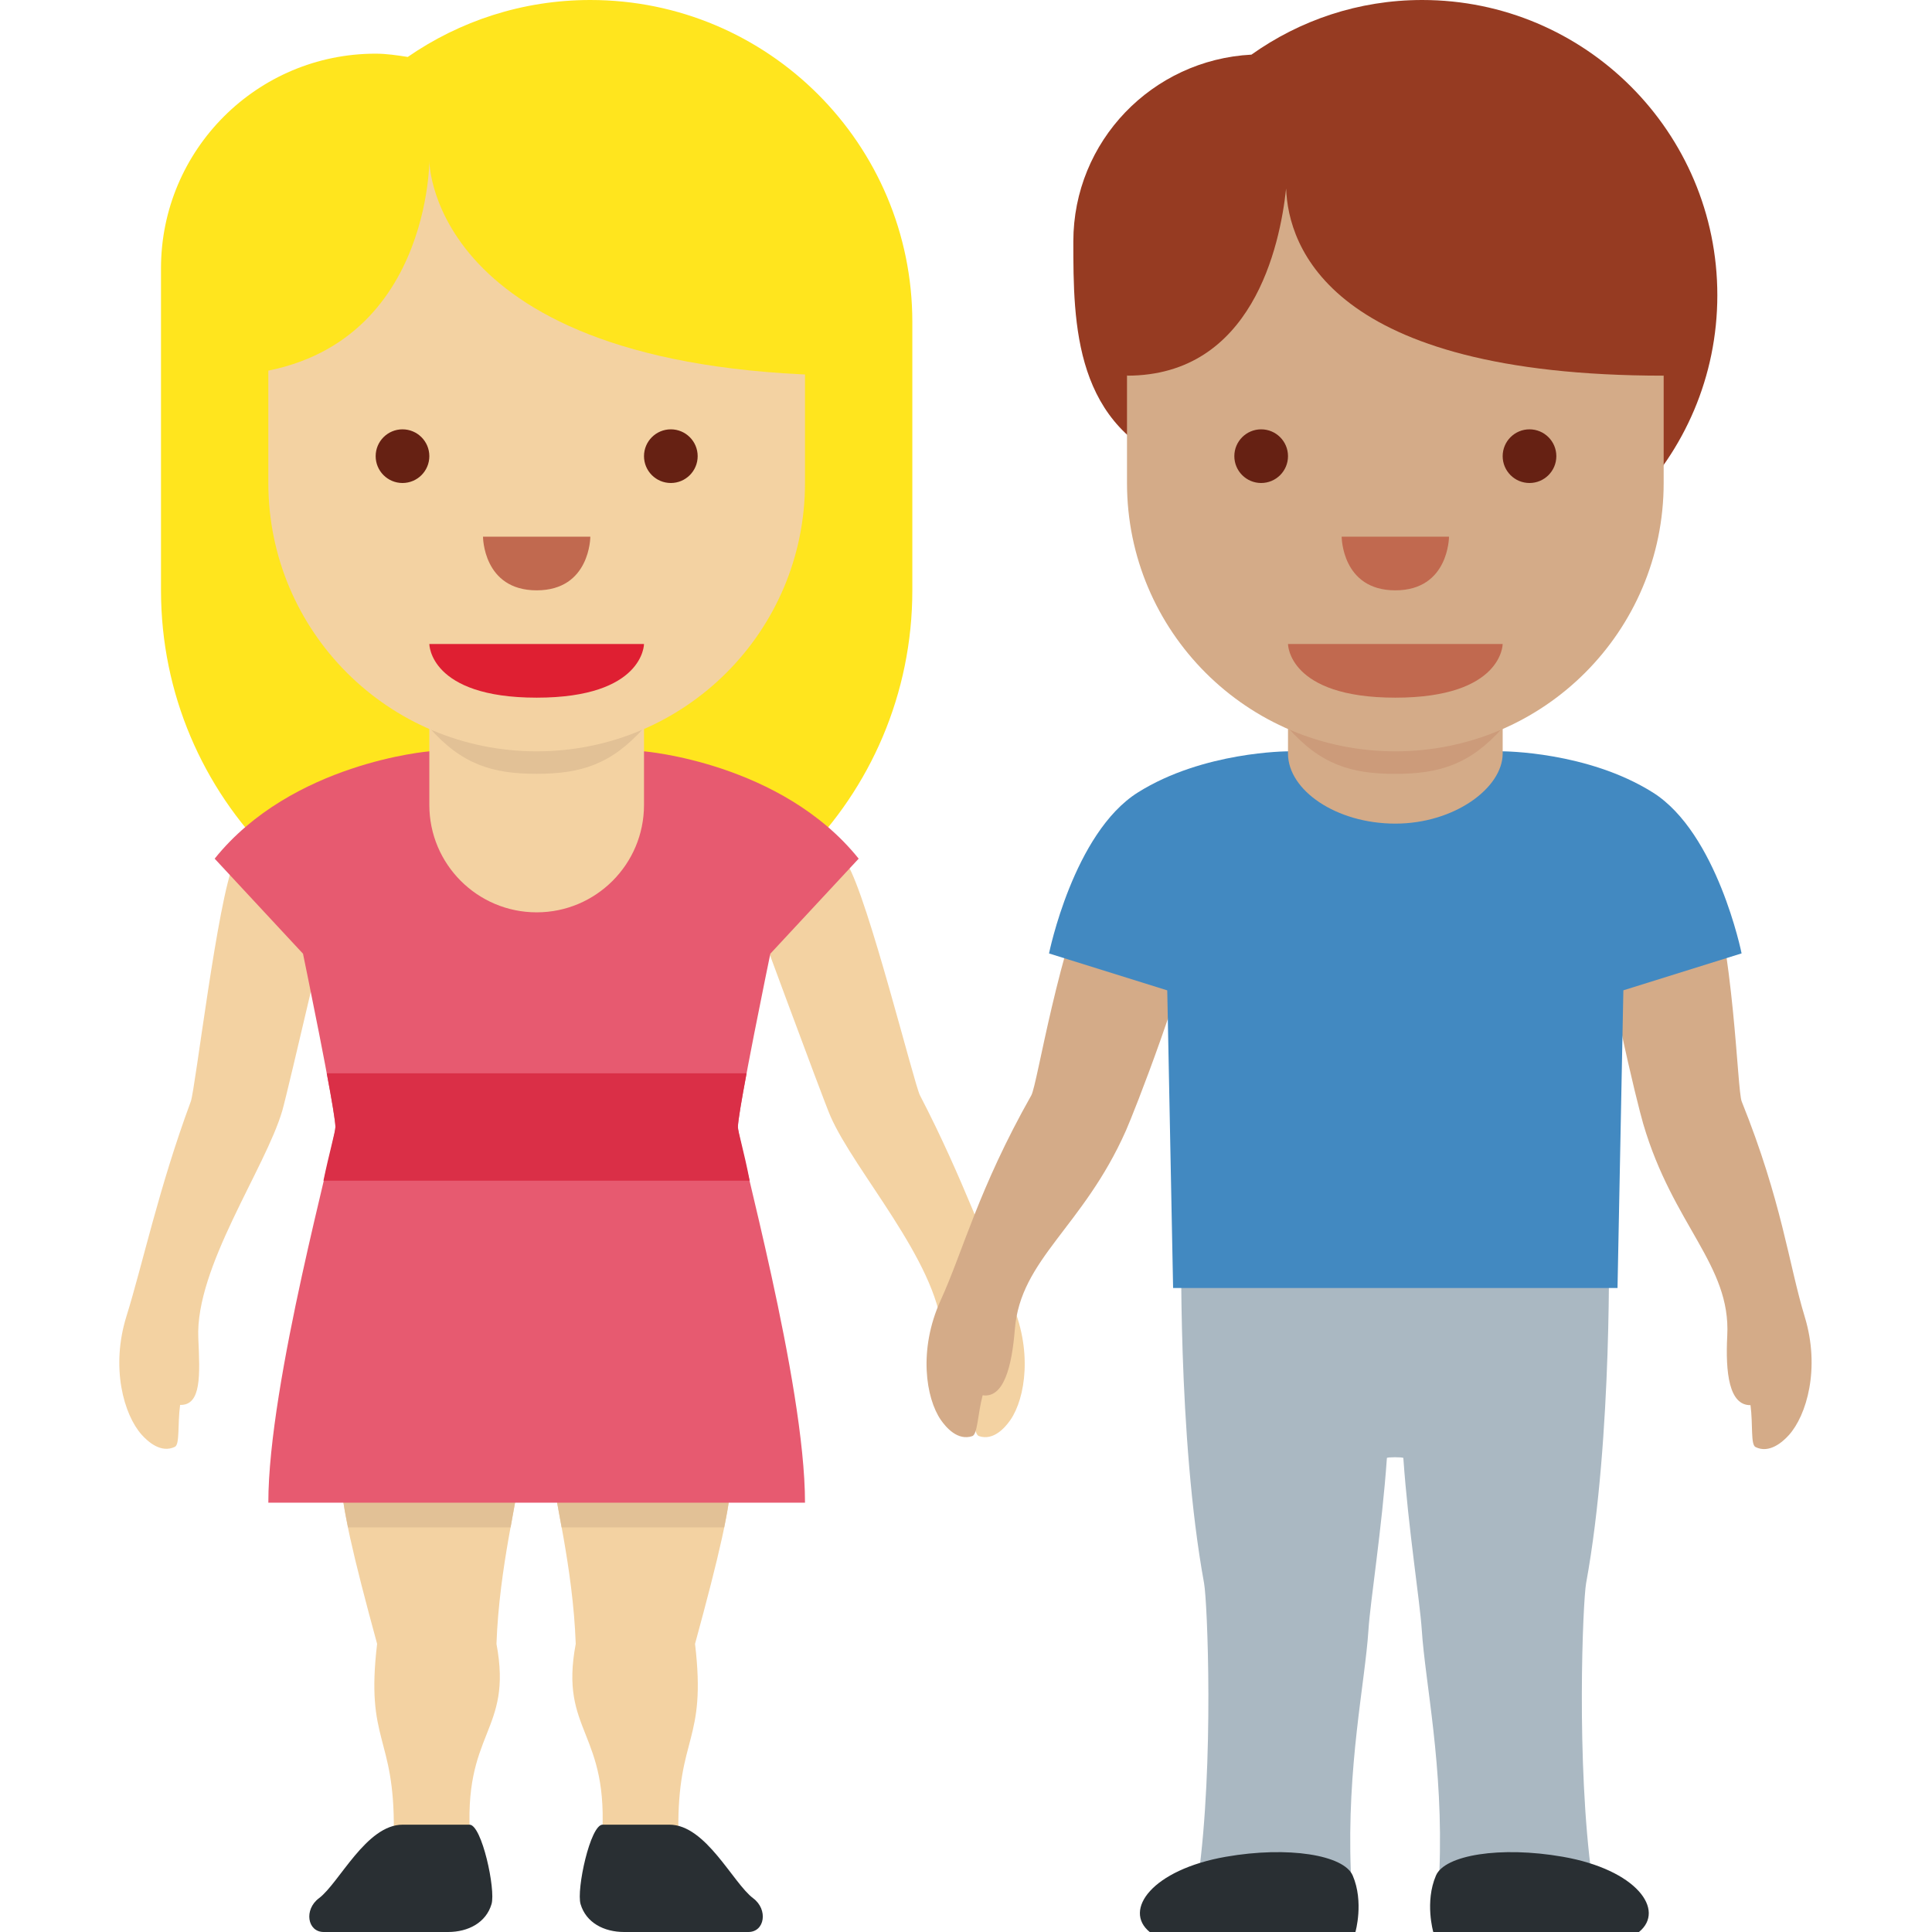 <svg viewBox="0 0 36 36" xmlns="http://www.w3.org/2000/svg"><path d="M11 0C9.736 0 8.565.393 7.598 1.061 7.401 1.031 7.205 1 7 1 4.791 1 3 2.791 3 5v6c0 3.866 3.134 7 7 7s7-3.134 7-7V6.001C17 2.687 14.314 0 11 0z" fill="#FFE51E"/><path d="M11.213 34.309c-.052.682 1.849.953 2.129.791.299-.173-.698-.623-.702-.977-.019-1.797.53-1.648.311-3.492.443-1.625.672-2.592.672-3.131 0-1.25-3.312-.766-3.312 0 0 .344.365 1.681.417 3.131-.313 1.659.641 1.615.485 3.678zm-2.448 0c.052.682-1.849.953-2.129.791-.299-.173.698-.623.702-.977.019-1.797-.53-1.648-.311-3.492-.443-1.625-.672-2.592-.672-3.131 0-1.25 3.313-.766 3.313 0 0 .344-.365 1.681-.417 3.131.311 1.659-.642 1.615-.486 3.678z" fill="#F3D2A2"/><path d="M13.623 27.5c0-1.25-3.312-.766-3.312 0 0 .151.071.499.154.961h3.029c.084-.411.129-.729.129-.961zm-3.956 0c0-.766-3.312-1.25-3.312 0 0 .232.045.55.13.961h3.029c.082-.462.153-.81.153-.961z" fill="#E2C196"/><path d="M3.258 26.96c-.258.124-.503-.097-.619-.227-.328-.367-.583-1.246-.282-2.209.303-.973.6-2.384 1.199-4.002.081-.22.499-3.764.805-4.445.197-.437 1.28-.896 1.81-.807.529.089.246.651.105 1.13 0 0-.916 3.953-1.016 4.296-.316 1.079-1.624 2.918-1.565 4.237.031.692.06 1.255-.339 1.246-.049.362-.003.735-.098.781zm14.984-.2c.271.091.487-.159.586-.302.279-.405.422-1.309.004-2.227-.423-.927-.894-2.29-1.69-3.821-.108-.208-.966-3.672-1.355-4.309-.25-.409-1.382-.729-1.897-.574-.513.154-.162.676.037 1.134 0 0 1.403 3.807 1.546 4.135.449 1.031 1.977 2.691 2.082 4.008.056.69.097 1.253.492 1.194.094.353.095.729.195.762z" fill="#F3D2A2"/><path d="M13.945 36c.305 0 .372-.418.089-.629-.379-.285-.88-1.371-1.561-1.371h-1.245c-.229 0-.49 1.209-.41 1.48.102.345.433.52.812.52h2.315zm-7.913 0c-.305 0-.372-.418-.089-.629.379-.285.88-1.371 1.561-1.371h1.245c.229 0 .49 1.209.41 1.48-.102.345-.433.52-.811.52H6.032z" fill="#292F33"/><path d="M14.354 17.771L16 16c-1.438-1.792-4-2-4-2H8s-2.562.208-4 2l1.646 1.771S6.25 20.688 6.25 21 5 25.75 5 28h10c0-2.25-1.25-6.688-1.25-7s.604-3.229.604-3.229z" fill="#E75A70"/><path d="M13.75 21c0-.106.07-.512.161-1H6.089c.092.488.161.894.161 1 0 .083-.122.509-.223 1h7.942c-.108-.558-.219-.917-.219-1z" fill="#DA2F47"/><path d="M8 11v4c0 1.104.896 2 2 2s2-.896 2-2v-4H8z" fill="#F3D2A2"/><path d="M8 13.56c.608.687 1.178.859 1.998.859.819 0 1.394-.173 2.002-.859v-.812H8v.812z" fill="#E2C196"/><path d="M15 3H5v6c0 2.762 2.238 5 5 5s5-2.237 5-5V3z" fill="#F3D2A2"/><path d="M15 2H5L4 7c4 0 4-4 4-4s0 4 8 4l-1-5z" fill="#FFE51E"/><path d="M12 12H8s0 1 2 1 2-1 2-1z" fill="#DF1F32"/><circle cx="7.5" cy="8.5" fill="#662113" r=".5"/><circle cx="12.5" cy="8.5" fill="#662113" r=".5"/><path d="M9 10h2s0 1-1 1-1-1-1-1z" fill="#C1694F"/><path d="M26.5 0c-1.187 0-2.282.379-3.181 1.018C21.473 1.114 20 2.629 20 4.5c0 1.542.007 3.484 2.038 4.208C23.036 10.094 24.66 11 26.5 11c3.037 0 5.5-2.462 5.5-5.499C32 2.463 29.537 0 26.5 0z" fill="#963B22"/><path d="M18.117 26.76c-.271.091-.487-.159-.586-.302-.279-.405-.422-1.309-.004-2.227.423-.927.702-2.072 1.69-3.821.115-.204.494-2.746 1.242-4.354.202-.435 1.495-.684 2.009-.529.513.154-.005.98-.037 1.134-.344 1.651-1.305 4.077-1.45 4.404-.8 1.806-1.965 2.389-2.071 3.706-.055.69-.205 1.286-.6 1.228-.092.352-.094.728-.193.761zm14.595.204c.257.126.504-.094.62-.222.33-.365.591-1.242.296-2.208-.297-.975-.424-2.146-1.174-4.01-.087-.217-.129-2.787-.66-4.479-.143-.457-1.392-.875-1.922-.789-.529.086-.124.972-.112 1.129.124 1.682.758 4.213.859 4.556.556 1.895 1.634 2.627 1.566 3.946-.036.692.034 1.302.433 1.296.048.363 0 .735.094.781z" fill="#D4AB88"/><path d="M29.555 29.5c.5-2.734.422-6.5.422-6.5h-7.963s-.078 3.766.422 6.5c.063.344.188 3.344-.109 5.5-.066.479 2.886.937 2.844-.125-.078-1.969.264-3.513.328-4.5.035-.547.25-1.875.344-3.208.011-.018.295-.018.306 0 .094 1.333.308 2.661.344 3.208.064.987.406 2.531.328 4.5-.042 1.062 2.91.604 2.844.125-.297-2.156-.172-5.156-.11-5.5z" fill="#AAB8C2"/><path d="M30.54 36c.499-.406-.041-1.161-1.42-1.402-1.163-.203-2.2-.032-2.363.35-.212.493-.05 1.052-.05 1.052h3.833zm-9.117 0c-.499-.406.041-1.161 1.42-1.402 1.163-.203 2.2-.032 2.363.35.212.494.05 1.053.05 1.053L21.423 36z" fill="#292F33"/><path d="M30.797 14.766C29.578 14 28 14 28 14h-4s-1.578 0-2.797.766c-1.201.754-1.656 3-1.656 3l2.203.688.109 5.546h8.281l.109-5.547 2.203-.688c.001.001-.454-2.245-1.655-2.999z" fill="#4289C1"/><path d="M24 10.042v4c0 .682.896 1.305 2 1.305s2-.668 2-1.305v-4h-4z" fill="#D4AB88"/><path d="M24 13.561c.608.687 1.178.859 1.998.859.819 0 1.394-.173 2.002-.859v-.812h-4v.812z" fill="#CC9B7A"/><path d="M31 3H21v6c0 2.762 2.238 5 5 5s5-2.237 5-5V3z" fill="#D4AB88"/><path d="M21 2.5L20.5 5l.5 2c2.333 0 2.85-2.412 2.965-3.488C24.004 4.588 24.779 7 31 7l.5-2-.5-2.5H21z" fill="#963B22"/><path d="M28 12h-4s0 1 2 1 2-1 2-1z" fill="#C1694F"/><circle cx="23.5" cy="8.5" fill="#662113" r=".5"/><circle cx="28.5" cy="8.5" fill="#662113" r=".5"/><path d="M25 10h2s0 1-1 1-1-1-1-1z" fill="#C1694F"/></svg>